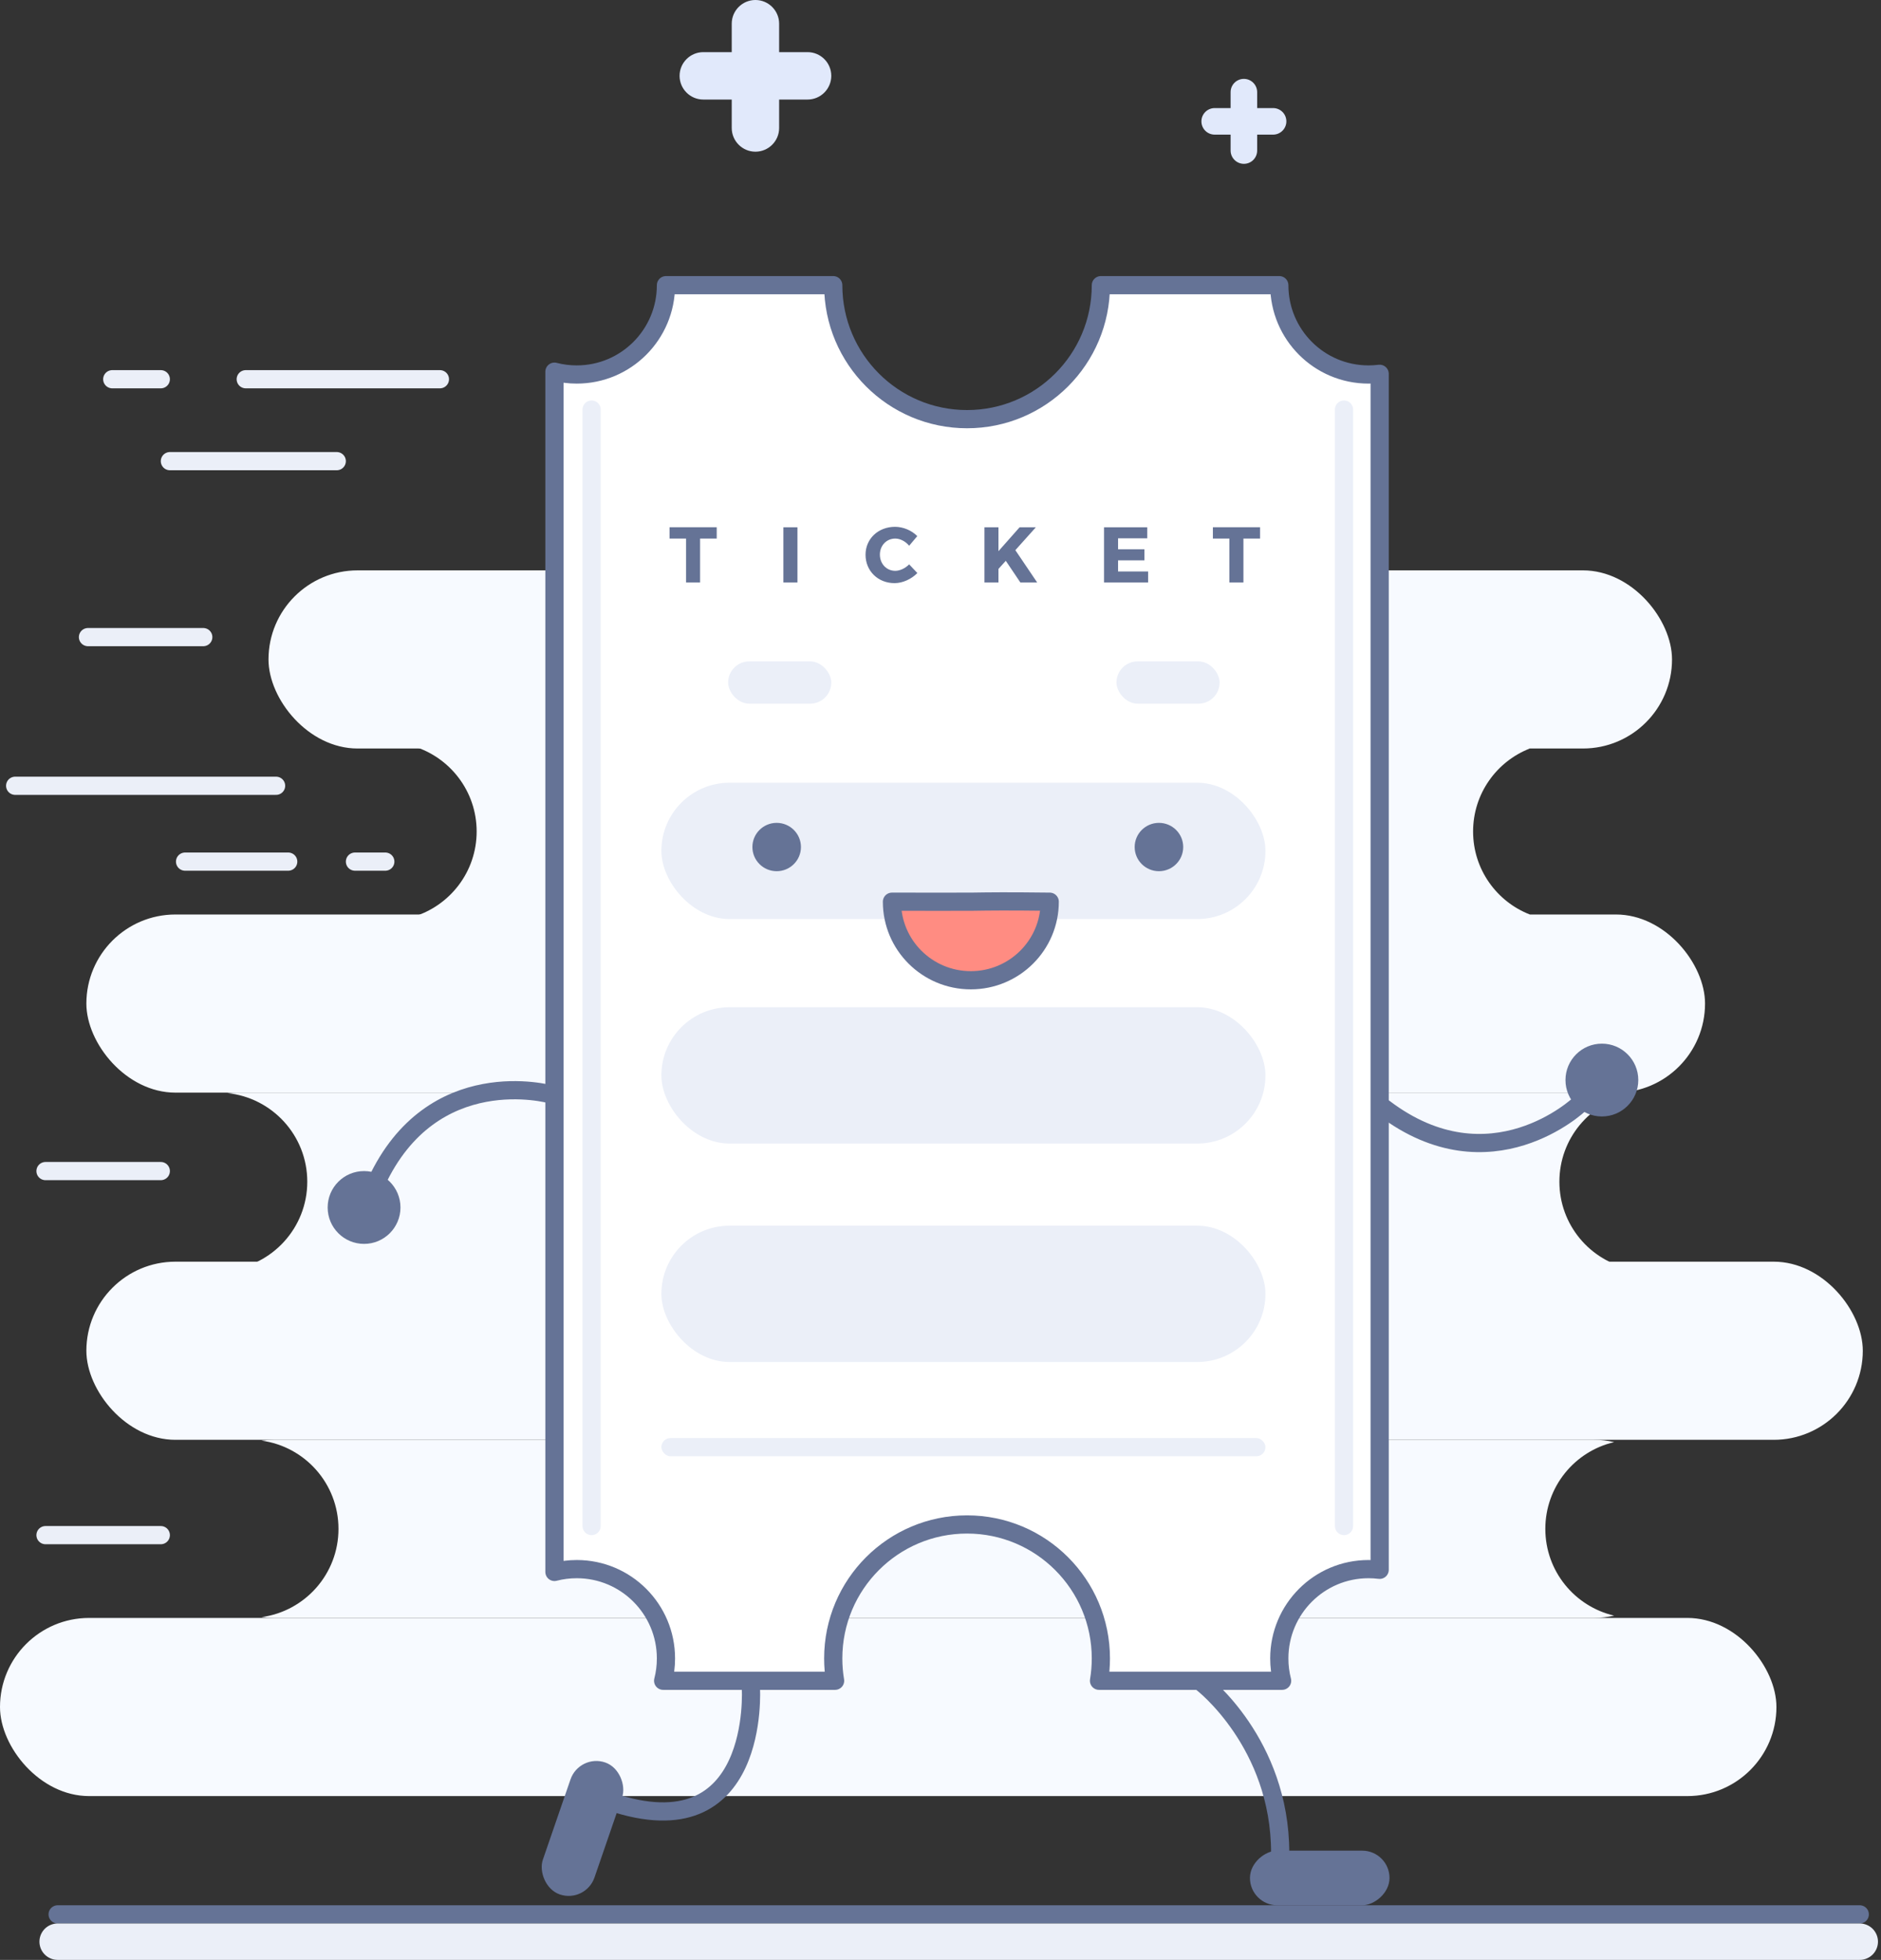 <?xml version="1.0" encoding="UTF-8"?>
<svg width="310px" height="323px" viewBox="0 0 310 323" version="1.1" xmlns="http://www.w3.org/2000/svg" xmlns:xlink="http://www.w3.org/1999/xlink">
    <rect x="0" y="0" width="310" height="323" fill="#333333" stroke="none"/>
    <!-- Generator: Sketch 40.3 (33839) - http://www.bohemiancoding.com/sketch -->
    <title>Group 23</title>
    <desc>Created with Sketch.</desc>
    <defs></defs>
    <g id="Page-1" stroke="none" stroke-width="1" fill="none" fill-rule="evenodd">
        <g id="Desktop-HD" transform="translate(-811, -778)">
            <g id="Group-23" transform="translate(811, 778)">
                <g id="Group-10" transform="translate(0, 94)" fill="#F7FAFF">
                    <rect id="Rectangle-15" x="0" y="172.647" width="292.766" height="29.358" rx="14.679"></rect>
                    <rect id="Rectangle-15" x="14.234" y="113.932" width="292.766" height="29.358" rx="14.679"></rect>
                    <path d="M266.024,143.67 C264.953,143.421 263.837,143.29 262.69,143.29 L45.08,143.29 C44.406,143.29 43.743,143.335 43.093,143.423 C50.259,144.392 55.783,150.533 55.783,157.969 C55.783,165.402 50.265,171.545 43.094,172.514 C43.743,172.602 44.406,172.647 45.08,172.647 L262.69,172.647 C263.837,172.647 264.953,172.516 266.025,172.267 C259.524,170.758 254.679,164.931 254.679,157.969 C254.679,151.008 259.522,145.179 266.024,143.67 Z" id="Combined-Shape"></path>
                    <rect id="Rectangle-15" x="14.234" y="56.715" width="266.766" height="29.358" rx="14.679"></rect>
                    <rect id="Rectangle-15" x="44.25" y="0" width="231.309" height="29.358" rx="14.679"></rect>
                    <path d="M252.144,29.348 C250.496,28.709 248.703,28.358 246.828,28.358 L72.277,28.358 C70.815,28.358 69.404,28.571 68.072,28.967 C74.134,30.773 78.555,36.388 78.555,43.036 C78.555,49.683 74.135,55.298 68.073,57.105 C69.405,57.502 70.816,57.715 72.277,57.715 L246.828,57.715 C248.704,57.715 250.497,57.364 252.146,56.724 C246.661,54.596 242.774,49.271 242.774,43.036 C242.774,36.803 246.659,31.477 252.144,29.348 Z" id="Combined-Shape"></path>
                    <path d="M268.773,86.359 C267.835,86.171 266.865,86.073 265.872,86.073 L38.972,86.073 C38.463,86.073 37.96,86.099 37.465,86.149 C44.866,86.904 50.641,93.152 50.641,100.751 C50.641,108.349 44.87,114.599 37.464,115.354 C37.96,115.404 38.463,115.43 38.972,115.43 L265.872,115.43 C266.865,115.43 267.835,115.331 268.773,115.143 C262.056,113.796 256.997,107.866 256.997,100.751 C256.997,93.638 262.051,87.706 268.773,86.359 Z" id="Combined-Shape"></path>
                </g>
                <g id="Group-12" transform="translate(91, 47)">
                    <g id="Group-11">
                        <path d="M18.754,2.84217094e-14 L46.322,2.84217094e-14 C46.322,12.194 56.196,22.08 68.376,22.08 C80.556,22.08 90.43,12.194 90.43,4.92569137e-14 L119.836,2.84217094e-14 C119.836,8.13 126.418,14.72 134.538,14.72 C135.161,14.72 135.774,14.681 136.376,14.606 L136.376,211.714 C135.774,211.639 135.161,211.6 134.538,211.6 C126.418,211.6 119.836,218.19 119.836,226.32 C119.836,227.591 119.996,228.824 120.299,230 L90.125,230 C90.326,228.803 90.43,227.574 90.43,226.32 C90.43,214.126 80.556,204.24 68.376,204.24 C56.196,204.24 46.322,214.126 46.322,226.32 C46.322,227.574 46.426,228.803 46.627,230 L18.291,230 C18.594,228.824 18.754,227.591 18.754,226.32 C18.754,218.19 12.172,211.6 4.052,211.6 C2.783,211.6 1.551,211.761 0.376,212.064 L0.376,14.256 C1.551,14.559 2.783,14.72 4.052,14.72 C12.172,14.72 18.754,8.13 18.754,2.30926389e-13 Z" id="Combined-Shape" stroke="#657396" stroke-width="3" stroke-linejoin="round" fill="#FFFFFF"></path>
                        <rect id="Rectangle-46" fill="#EBEFF8" x="18" y="190" width="99.554" height="3" rx="1.5"></rect>
                        <path d="M27.12,41.759 L27.12,39.887 L19.346,39.887 L19.346,41.759 L22.064,41.759 L22.064,49 L24.378,49 L24.378,41.759 L27.12,41.759 Z M40.422,49 L40.422,39.9 L38.108,39.9 L38.108,49 L40.422,49 Z M56.507,39.822 C53.737,39.822 51.645,41.798 51.645,44.424 C51.645,47.089 53.685,49.104 56.428,49.104 C57.767,49.104 59.211,48.441 60.185,47.44 L58.834,46.01 C58.197,46.66 57.312,47.076 56.545,47.076 C55.102,47.076 54.011,45.919 54.011,44.398 C54.011,42.903 55.102,41.759 56.545,41.759 C57.352,41.759 58.236,42.214 58.834,42.942 L60.172,41.356 C59.263,40.42 57.858,39.822 56.507,39.822 L56.507,39.822 Z M77.166,49 L79.936,49 L76.335,43.67 L79.715,39.9 L77.037,39.9 L73.552,43.839 L73.552,39.9 L71.239,39.9 L71.239,49 L73.552,49 L73.552,46.764 L74.761,45.425 L77.166,49 Z M98.073,41.72 L98.073,39.9 L90.95,39.9 L90.95,49 L98.216,49 L98.216,47.18 L93.263,47.18 L93.263,45.347 L97.606,45.347 L97.606,43.527 L93.263,43.527 L93.263,41.72 L98.073,41.72 Z M116.666,41.759 L116.666,39.887 L108.892,39.887 L108.892,41.759 L111.609,41.759 L111.609,49 L113.924,49 L113.924,41.759 L116.666,41.759 Z" id="TICKET" fill="#657396"></path>
                        <rect id="Rectangle-46" fill="#EBEFF8" x="18" y="82" width="99.554" height="22.464" rx="11.232"></rect>
                        <rect id="Rectangle-46" fill="#EBEFF8" x="18" y="119" width="99.554" height="22.464" rx="11.232"></rect>
                        <rect id="Rectangle-46" fill="#EBEFF8" x="18" y="155" width="99.554" height="22.464" rx="11.232"></rect>
                    </g>
                    <path d="M69,114.552 C76.18,114.552 82,108.757 82,101.608 C74.884,101.527 72.431,101.556 69,101.608 C65.509,101.622 63.762,101.603 56,101.608 C56,108.757 61.82,114.552 69,114.552 Z" id="Oval-15" stroke="#657396" stroke-width="3" stroke-linejoin="round" fill="#FF8C82"></path>
                    <ellipse id="Oval-16" fill="#657396" cx="37" cy="92.596" rx="4" ry="3.983"></ellipse>
                    <rect id="Rectangle-51" fill="#EBEFF8" x="29" y="62" width="17" height="6.97" rx="3.485"></rect>
                    <rect id="Rectangle-51" fill="#EBEFF8" x="93" y="62" width="17" height="6.97" rx="3.485"></rect>
                    <path d="M100,96.579 C102.209,96.579 104,94.795 104,92.596 C104,90.396 102.209,88.613 100,88.613 C97.791,88.613 96,90.396 96,92.596 C96,94.795 97.791,96.579 100,96.579 Z" id="Oval-16" fill="#657396"></path>
                </g>
                <path d="M128.406,8.594 L128.406,3.906 C128.406,1.758 126.657,0 124.5,0 C122.347,0 120.594,1.749 120.594,3.906 L120.594,8.594 L115.906,8.594 C113.758,8.594 112,10.343 112,12.5 C112,14.653 113.749,16.406 115.906,16.406 L120.594,16.406 L120.594,21.094 C120.594,23.242 122.343,25 124.5,25 C126.653,25 128.406,23.251 128.406,21.094 L128.406,16.406 L133.094,16.406 C135.242,16.406 137,14.657 137,12.5 C137,10.347 135.251,8.594 133.094,8.594 L128.406,8.594 Z" id="Combined-Shape" fill="#E1E9FB"></path>
                <path d="M207.188,17.812 L207.188,15.188 C207.188,13.984 206.208,13 205,13 C203.783,13 202.812,13.979 202.812,15.188 L202.812,17.812 L200.188,17.812 C198.984,17.812 198,18.792 198,20 C198,21.217 198.979,22.188 200.188,22.188 L202.812,22.188 L202.812,24.812 C202.812,26.016 203.792,27 205,27 C206.217,27 207.188,26.021 207.188,24.812 L207.188,22.188 L209.812,22.188 C211.016,22.188 212,21.208 212,20 C212,18.783 211.021,17.812 209.812,17.812 L207.188,17.812 Z" id="Combined-Shape" fill="#E1E9FB"></path>
                <path d="M123.75,278.193 C123.75,278.193 125.465,305.363 100.58,296.908" id="Path-34" stroke="#657396" stroke-width="3" stroke-linecap="round"></path>
                <path d="M198.16,277.389 C198.16,277.389 210.982,287.256 210.982,305.383" id="Path-35" stroke="#657396" stroke-width="3" stroke-linecap="round"></path>
                <rect id="Rectangle-51" fill="#657396" transform="translate(95.999, 301.339) rotate(19) translate(-95.999, -301.339) " x="91.499" y="289.839" width="9" height="23" rx="4.5"></rect>
                <rect id="Rectangle-51" fill="#657396" transform="translate(217.5, 309.5) rotate(-90) translate(-217.5, -309.5) " x="213" y="298" width="9" height="23" rx="4.5"></rect>
                <path d="M90.723,180.348 C90.723,180.348 71.248,174.916 62.012,194.889" id="Path-36" stroke="#657396" stroke-width="3" stroke-linecap="round"></path>
                <circle id="Oval-18" fill="#657396" cx="60" cy="199" r="6"></circle>
                <circle id="Oval-18" fill="#657396" cx="264" cy="178" r="6"></circle>
                <path d="M258.711,175.674 C258.711,175.674 239.236,170.242 230,190.215" id="Path-36" stroke="#657396" stroke-width="3" stroke-linecap="round" transform="translate(244.355, 182.608) scale(1, -1) rotate(28) translate(-244.355, -182.608) "></path>
                <path d="M9.5,315.5 L306.5,315.5" id="Line" stroke="#657396" stroke-width="3" stroke-linecap="round"></path>
                <path d="M9.5,320 L306.5,320" id="Line" stroke="#EBEFF8" stroke-width="6" stroke-linecap="round"></path>
                <path d="M72.5,62.5 L40.5,62.5" id="Line" stroke="#EBEFF8" stroke-width="3" stroke-linecap="round"></path>
                <path d="M26.5,62.5 L18.5,62.5" id="Line" stroke="#EBEFF8" stroke-width="3" stroke-linecap="round"></path>
                <path d="M55.5,76 L28,76" id="Line" stroke="#EBEFF8" stroke-width="3" stroke-linecap="round"></path>
                <path d="M45.5,129.5 L2.5,129.5" id="Line" stroke="#EBEFF8" stroke-width="3" stroke-linecap="round"></path>
                <path d="M47.5,142 L30.5,142" id="Line" stroke="#EBEFF8" stroke-width="3" stroke-linecap="round"></path>
                <path d="M58.5,142 L63.5,142" id="Line" stroke="#EBEFF8" stroke-width="3" stroke-linecap="round"></path>
                <path d="M33.5,105 L14.5,105" id="Line" stroke="#EBEFF8" stroke-width="3" stroke-linecap="round"></path>
                <path d="M26.5,193 L7.5,193" id="Line" stroke="#EBEFF8" stroke-width="3" stroke-linecap="round"></path>
                <path d="M26.5,253 L7.5,253" id="Line" stroke="#EBEFF8" stroke-width="3" stroke-linecap="round"></path>
                <path d="M221.5,67.5 L221.5,251.5" id="Line" stroke="#EBEFF8" stroke-width="3" stroke-linecap="round"></path>
                <path d="M97.5,67.5 L97.5,251.5" id="Line" stroke="#EBEFF8" stroke-width="3" stroke-linecap="round"></path>
            </g>
        </g>
    </g>
</svg>